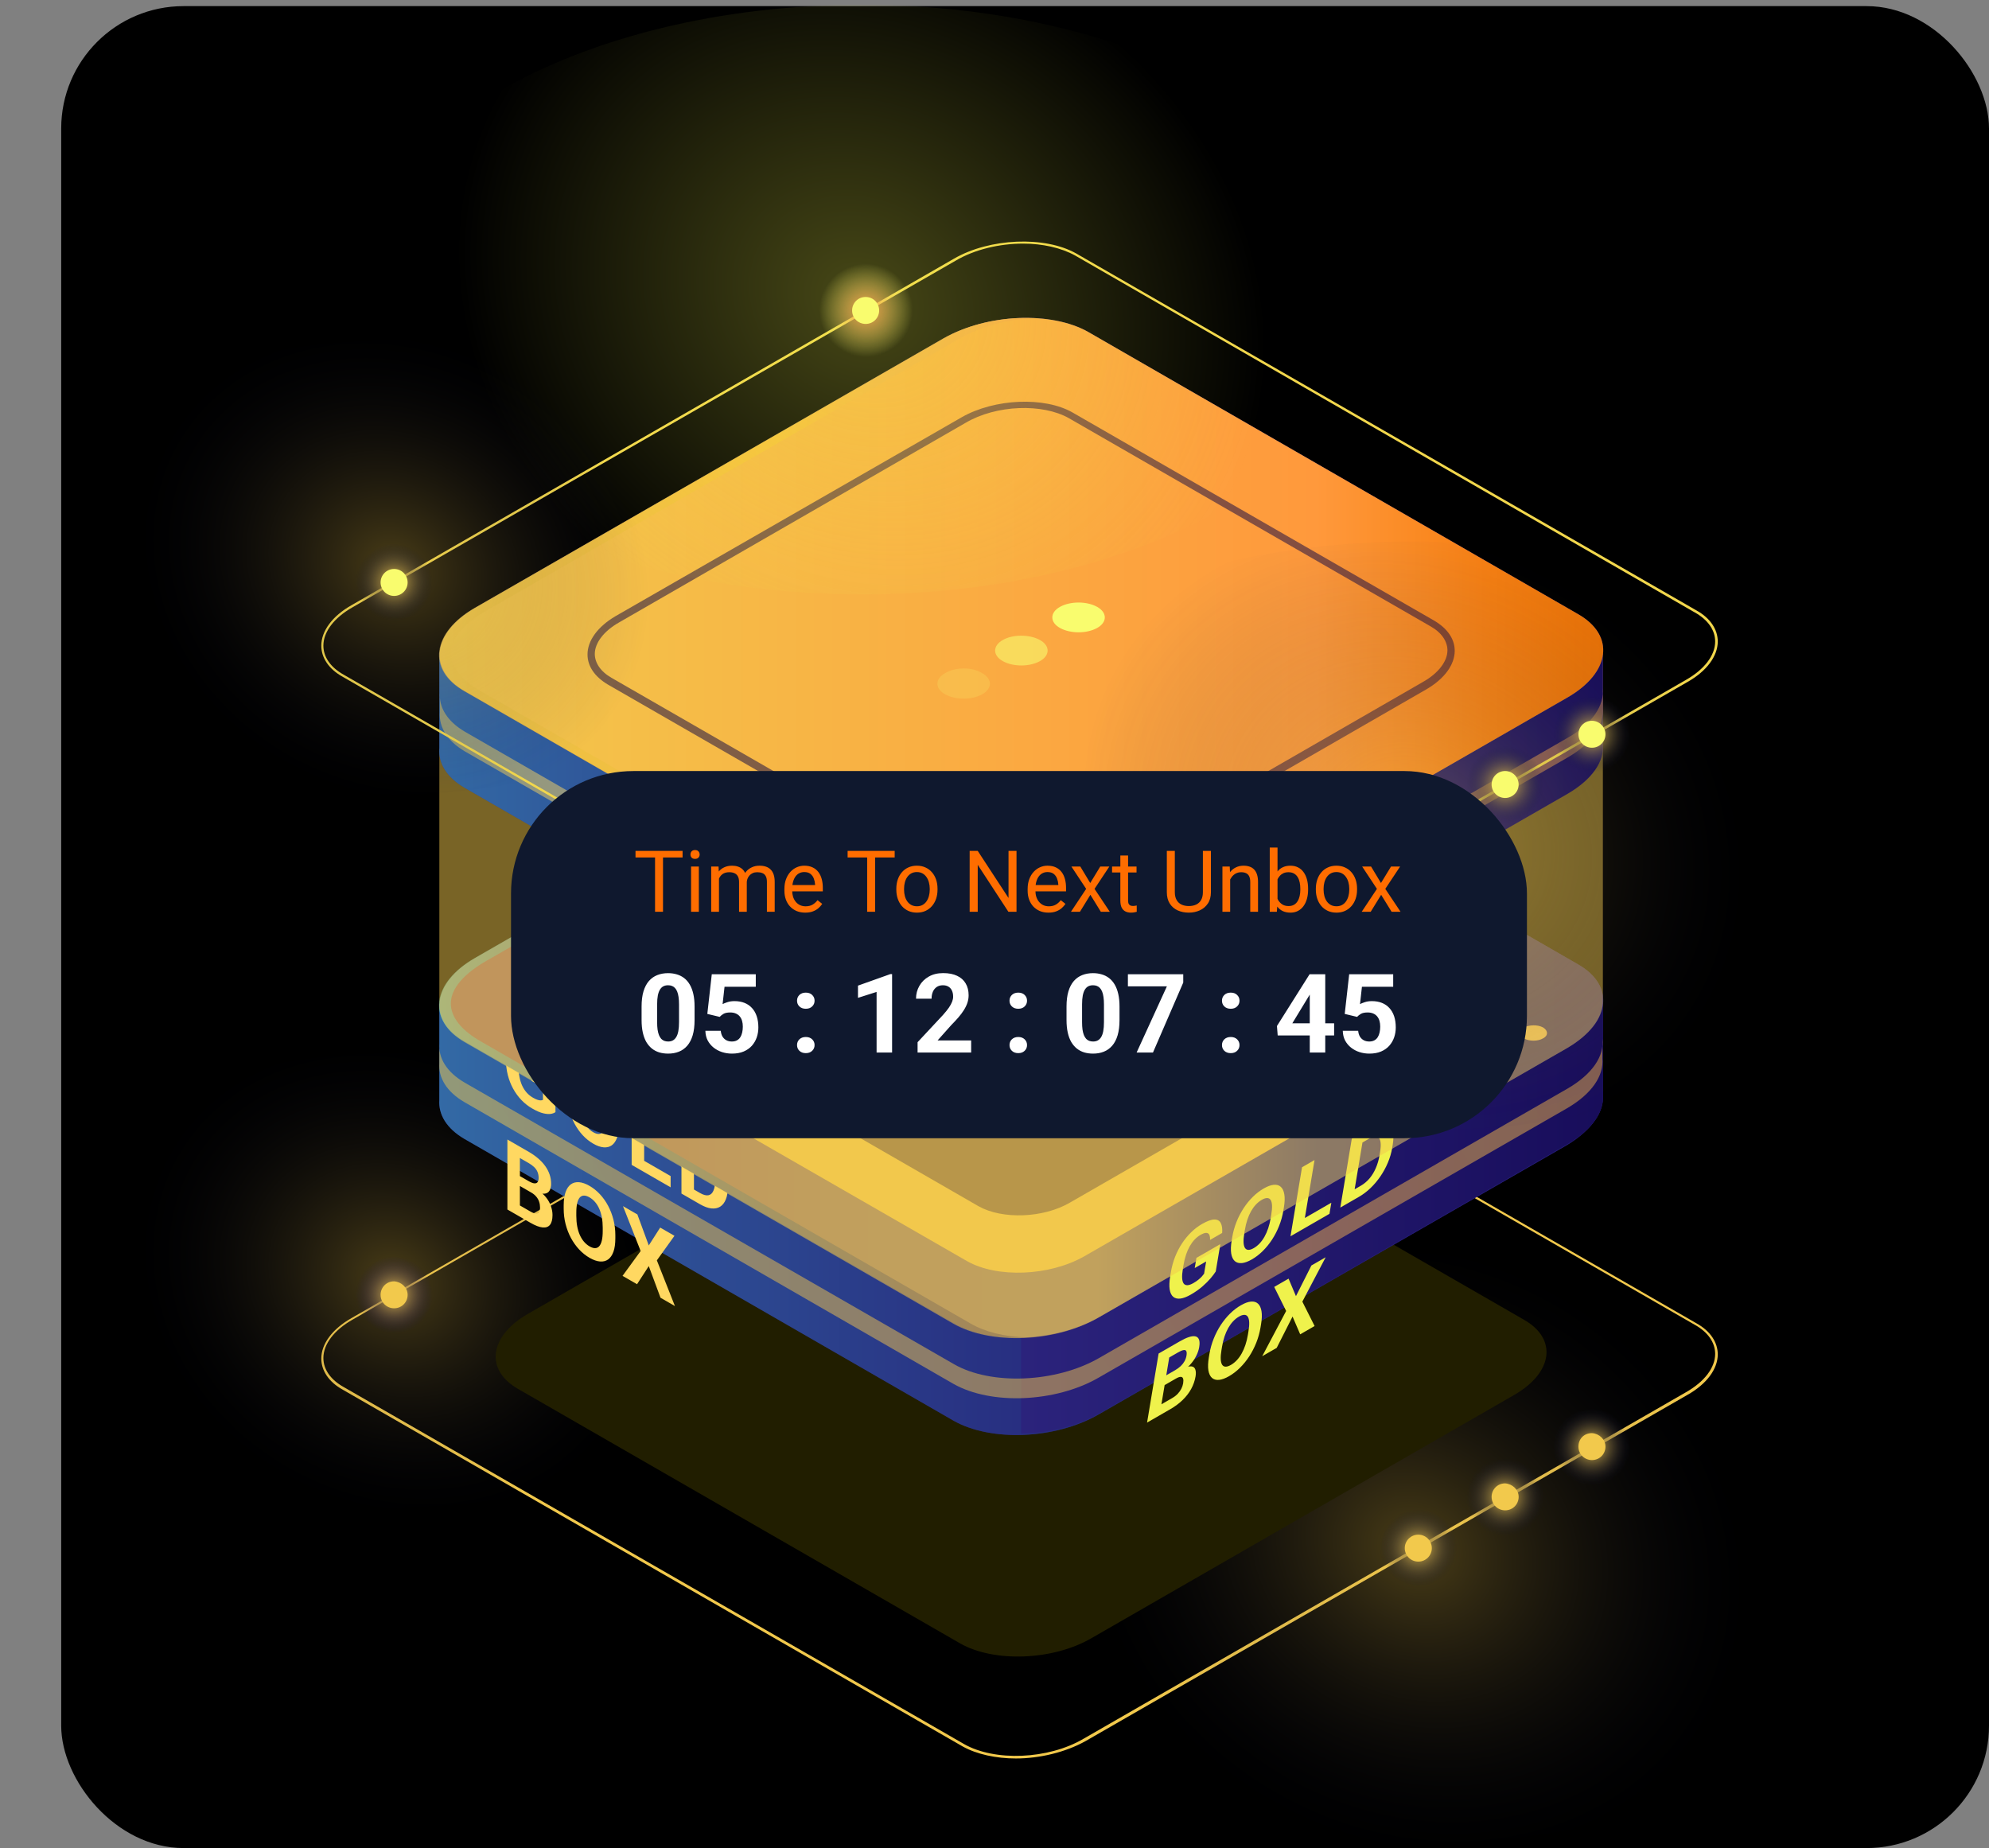 <svg width="325" height="302" viewBox="0 0 325 302" fill="none" xmlns="http://www.w3.org/2000/svg">
<rect x="0" y="0" width="325" height="302" fill="#808080" stroke="none"/>
<rect x="10" y="1" width="315" height="301" rx="20" fill="black"/>
<path d="M165.995 287.36C162.767 287.36 159.624 286.683 157.33 285.413L55.983 227.082C53.689 225.812 52.5 223.949 52.5 222.002C52.5 219.632 54.284 217.177 57.427 215.399L155.886 158.76C161.748 155.374 170.752 155.035 175.85 157.914L277.197 216.245C279.49 217.515 280.68 219.378 280.68 221.325C280.68 223.695 278.896 226.151 275.752 227.928L177.294 284.567C174.066 286.345 169.903 287.36 165.995 287.36ZM167.184 156.221C163.362 156.221 159.284 157.152 156.141 159.014L57.597 215.653C54.624 217.346 52.84 219.632 52.84 221.918C52.84 223.78 54.029 225.473 56.153 226.659L157.5 284.99C162.512 287.868 171.262 287.53 177.039 284.143L275.498 227.505C278.471 225.812 280.255 223.526 280.255 221.24C280.255 219.378 279.066 217.684 276.942 216.499L175.595 158.168C173.386 156.898 170.328 156.221 167.184 156.221Z" fill="#F2C94C"/>
<path opacity="0.3" d="M140.762 213.622C187.023 213.622 224.524 192.054 224.524 165.449C224.524 138.845 187.023 117.277 140.762 117.277C94.502 117.277 57 138.845 57 165.449C57 192.054 94.502 213.622 140.762 213.622Z" fill="url(#paint0_radial_2547_5147)"/>
<path opacity="0.3" d="M231.239 301.247C277.499 301.247 315.001 279.679 315.001 253.074C315.001 226.47 277.499 204.902 231.239 204.902C184.978 204.902 147.477 226.47 147.477 253.074C147.477 279.679 184.978 301.247 231.239 301.247Z" fill="url(#paint1_radial_2547_5147)"/>
<path opacity="0.3" d="M64.393 246.3C99.957 246.3 128.786 229.698 128.786 209.218C128.786 188.739 99.957 172.137 64.393 172.137C28.83 172.137 0 188.739 0 209.218C0 229.698 28.83 246.3 64.393 246.3Z" fill="url(#paint2_radial_2547_5147)"/>
<path d="M141.528 174.762C145.751 174.762 149.174 171.351 149.174 167.143C149.174 162.935 145.751 159.523 141.528 159.523C137.306 159.523 133.883 162.935 133.883 167.143C133.883 171.351 137.306 174.762 141.528 174.762Z" fill="url(#paint3_radial_2547_5147)"/>
<path d="M143.652 167.143C143.652 168.328 142.717 169.344 141.443 169.344C140.254 169.344 139.234 168.413 139.234 167.143C139.234 165.957 140.169 164.941 141.443 164.941C142.717 165.026 143.652 165.957 143.652 167.143Z" fill="#6EE8FC"/>
<path d="M64.396 219.21C68.618 219.21 72.041 215.798 72.041 211.59C72.041 207.382 68.618 203.971 64.396 203.971C60.173 203.971 56.75 207.382 56.75 211.59C56.75 215.798 60.173 219.21 64.396 219.21Z" fill="url(#paint4_radial_2547_5147)"/>
<path d="M66.605 211.59C66.605 212.775 65.671 213.791 64.396 213.791C63.207 213.791 62.188 212.86 62.188 211.59C62.188 210.405 63.122 209.389 64.396 209.389C65.586 209.473 66.605 210.405 66.605 211.59Z" fill="#F2C94C"/>
<path d="M231.747 260.608C235.97 260.608 239.393 257.197 239.393 252.989C239.393 248.781 235.97 245.369 231.747 245.369C227.525 245.369 224.102 248.781 224.102 252.989C224.102 257.197 227.525 260.608 231.747 260.608Z" fill="url(#paint5_radial_2547_5147)"/>
<path d="M231.748 255.189C232.968 255.189 233.957 254.204 233.957 252.988C233.957 251.773 232.968 250.787 231.748 250.787C230.528 250.787 229.539 251.773 229.539 252.988C229.539 254.204 230.528 255.189 231.748 255.189Z" fill="#F2C94C"/>
<path d="M245.935 252.227C250.157 252.227 253.58 248.816 253.58 244.608C253.58 240.4 250.157 236.988 245.935 236.988C241.712 236.988 238.289 240.4 238.289 244.608C238.289 248.816 241.712 252.227 245.935 252.227Z" fill="url(#paint6_radial_2547_5147)"/>
<path d="M248.144 244.607C248.144 245.793 247.21 246.809 245.935 246.809C244.746 246.809 243.727 245.877 243.727 244.607C243.727 243.422 244.661 242.406 245.935 242.406C247.125 242.491 248.144 243.422 248.144 244.607Z" fill="#F2C94C"/>
<path d="M260.122 244.014C264.345 244.014 267.768 240.603 267.768 236.395C267.768 232.187 264.345 228.775 260.122 228.775C255.9 228.775 252.477 232.187 252.477 236.395C252.477 240.603 255.9 244.014 260.122 244.014Z" fill="url(#paint7_radial_2547_5147)"/>
<path d="M262.332 236.395C262.332 237.58 261.397 238.596 260.123 238.596C258.933 238.596 257.914 237.664 257.914 236.395C257.914 235.125 258.849 234.193 260.123 234.193C261.312 234.278 262.332 235.209 262.332 236.395Z" fill="#F2C94C"/>
<path d="M156.906 268.566L84.697 226.997C79.176 223.865 79.94 218.362 86.227 214.722L155.377 174.931C161.748 171.291 171.263 170.867 176.785 174.084L248.994 215.653C254.515 218.785 253.751 224.288 247.464 227.929L178.314 267.719C172.027 271.36 162.428 271.698 156.906 268.566Z" fill="#211E00"/>
<path d="M261.909 178.824V163.923H223.426L177.892 137.763C171.775 134.292 161.241 134.715 154.191 138.779L110.356 164.008H71.788V179.755C71.618 182.126 72.977 184.411 75.865 186.105L155.805 232.16C161.921 235.631 172.455 235.208 179.506 231.144L256.047 187.121C260.21 184.581 262.164 181.618 261.909 178.824Z" fill="#312A91"/>
<path opacity="0.5" d="M261.909 178.824V163.923H223.426L177.892 137.763C171.775 134.292 161.241 134.715 154.191 138.779L110.356 164.008H71.788V179.755C71.618 182.126 72.977 184.411 75.865 186.105L155.805 232.16C161.921 235.631 172.455 235.208 179.506 231.144L256.047 187.121C260.21 184.581 262.164 181.618 261.909 178.824Z" fill="url(#paint8_linear_2547_5147)"/>
<g style="mix-blend-mode:overlay">
<path d="M90.762 177.2V181.732C90.608 181.858 90.37 181.954 90.047 182.019C89.725 182.08 89.31 182.053 88.802 181.938C88.294 181.823 87.679 181.558 86.957 181.142C86.318 180.773 85.735 180.317 85.209 179.772C84.682 179.223 84.228 178.603 83.847 177.912C83.471 177.223 83.18 176.48 82.976 175.681C82.772 174.878 82.67 174.036 82.67 173.156V172.441C82.67 171.561 82.767 170.835 82.963 170.261C83.162 169.69 83.446 169.275 83.813 169.015C84.181 168.756 84.619 168.65 85.127 168.696C85.635 168.743 86.2 168.946 86.821 169.304C87.683 169.801 88.391 170.371 88.945 171.015C89.498 171.653 89.92 172.342 90.211 173.08C90.506 173.816 90.687 174.569 90.755 175.342L88.775 174.2C88.725 173.784 88.629 173.391 88.489 173.022C88.348 172.653 88.146 172.312 87.883 171.998C87.624 171.686 87.289 171.411 86.876 171.173C86.536 170.977 86.232 170.883 85.964 170.891C85.701 170.897 85.478 171.002 85.297 171.206C85.115 171.41 84.977 171.713 84.882 172.114C84.787 172.514 84.739 173.016 84.739 173.618V174.349C84.739 174.946 84.789 175.503 84.889 176.022C84.988 176.535 85.136 177.005 85.331 177.431C85.531 177.855 85.776 178.23 86.066 178.554C86.356 178.879 86.694 179.152 87.08 179.374C87.402 179.56 87.67 179.683 87.883 179.743C88.101 179.806 88.276 179.83 88.407 179.817C88.543 179.801 88.648 179.772 88.72 179.731V177.704L86.856 176.629V174.948L90.762 177.2ZM101.145 183.177V183.719C101.145 184.588 101.043 185.31 100.839 185.883C100.635 186.457 100.347 186.88 99.975 187.152C99.603 187.42 99.158 187.533 98.641 187.491C98.128 187.452 97.559 187.252 96.932 186.891C96.311 186.533 95.741 186.077 95.224 185.522C94.712 184.97 94.267 184.344 93.89 183.645C93.514 182.941 93.221 182.183 93.012 181.372C92.808 180.563 92.706 179.724 92.706 178.854V178.312C92.706 177.438 92.808 176.716 93.012 176.148C93.216 175.575 93.505 175.151 93.877 174.879C94.253 174.609 94.698 174.493 95.211 174.532C95.728 174.574 96.297 174.774 96.919 175.132C97.545 175.493 98.114 175.949 98.627 176.502C99.144 177.056 99.589 177.684 99.961 178.386C100.338 179.09 100.628 179.846 100.832 180.655C101.041 181.462 101.145 182.302 101.145 183.177ZM99.083 182.53V181.972C99.083 181.365 99.035 180.803 98.94 180.288C98.845 179.772 98.704 179.303 98.518 178.882C98.332 178.46 98.105 178.094 97.838 177.783C97.57 177.466 97.264 177.208 96.919 177.009C96.574 176.811 96.268 176.715 96 176.723C95.737 176.729 95.512 176.835 95.326 177.042C95.145 177.252 95.006 177.559 94.911 177.965C94.816 178.371 94.768 178.878 94.768 179.485V180.043C94.768 180.645 94.816 181.207 94.911 181.728C95.006 182.244 95.147 182.715 95.333 183.142C95.519 183.563 95.746 183.932 96.014 184.249C96.281 184.565 96.588 184.823 96.932 185.022C97.277 185.221 97.584 185.316 97.851 185.308C98.119 185.3 98.344 185.191 98.525 184.981C98.706 184.767 98.845 184.456 98.94 184.05C99.035 183.639 99.083 183.132 99.083 182.53ZM109.582 192.187V194.026L104.593 191.15V189.312L109.582 192.187ZM105.254 180.093V191.531L103.212 190.354V178.916L105.254 180.093ZM114.391 196.798L112.234 195.554L112.248 193.724L114.391 194.96C114.927 195.268 115.378 195.39 115.746 195.324C116.113 195.253 116.39 195.001 116.576 194.569C116.767 194.14 116.862 193.543 116.862 192.778V192.22C116.862 191.634 116.807 191.086 116.698 190.579C116.594 190.073 116.438 189.609 116.229 189.185C116.02 188.761 115.764 188.385 115.46 188.058C115.156 187.726 114.806 187.446 114.412 187.218L112.193 185.939V184.093L114.412 185.372C115.074 185.754 115.68 186.234 116.229 186.812C116.782 187.388 117.261 188.033 117.665 188.748C118.069 189.462 118.379 190.217 118.597 191.013C118.82 191.806 118.931 192.612 118.931 193.428V193.97C118.931 194.782 118.82 195.459 118.597 196.001C118.379 196.546 118.069 196.943 117.665 197.192C117.266 197.438 116.787 197.532 116.229 197.472C115.675 197.409 115.063 197.185 114.391 196.798ZM113.391 184.784V196.221L111.349 195.044V183.607L113.391 184.784ZM86.787 194.867L84.242 193.4L84.228 191.774L86.365 193.006C86.742 193.223 87.051 193.346 87.291 193.374C87.531 193.398 87.711 193.336 87.829 193.189C87.951 193.04 88.012 192.808 88.012 192.494C88.012 192.138 87.953 191.816 87.835 191.528C87.722 191.242 87.543 190.979 87.298 190.739C87.057 190.501 86.747 190.272 86.365 190.052L84.95 189.236V198.827L82.908 197.651V186.213L86.365 188.206C86.942 188.538 87.457 188.898 87.91 189.285C88.369 189.675 88.757 190.09 89.074 190.529C89.392 190.969 89.634 191.434 89.802 191.923C89.97 192.407 90.054 192.917 90.054 193.451C90.054 193.922 89.961 194.303 89.775 194.594C89.594 194.887 89.305 195.046 88.911 195.07C88.521 195.096 88.01 194.941 87.379 194.603L86.787 194.867ZM86.699 199.836L83.684 198.098L84.48 196.719L86.699 197.997C87.057 198.204 87.35 198.307 87.577 198.307C87.804 198.302 87.972 198.215 88.081 198.048C88.189 197.88 88.244 197.647 88.244 197.348C88.244 197.013 88.194 196.694 88.094 196.39C87.999 196.089 87.845 195.812 87.631 195.558C87.418 195.299 87.137 195.068 86.787 194.867L84.821 193.733L84.834 192.123L87.284 193.535L87.754 194.442C88.357 194.78 88.843 195.182 89.21 195.651C89.582 196.117 89.852 196.6 90.02 197.1C90.192 197.602 90.279 198.084 90.279 198.545C90.279 199.278 90.14 199.816 89.864 200.159C89.587 200.497 89.181 200.638 88.645 200.58C88.115 200.526 87.466 200.278 86.699 199.836ZM100.546 201.832V202.374C100.546 203.243 100.444 203.964 100.24 204.538C100.036 205.111 99.748 205.535 99.376 205.807C99.004 206.074 98.559 206.187 98.042 206.146C97.529 206.107 96.96 205.907 96.334 205.546C95.712 205.188 95.142 204.731 94.625 204.177C94.113 203.624 93.668 202.999 93.291 202.3C92.915 201.596 92.622 200.838 92.413 200.027C92.209 199.218 92.107 198.379 92.107 197.509V196.967C92.107 196.093 92.209 195.371 92.413 194.803C92.618 194.229 92.906 193.806 93.278 193.534C93.654 193.264 94.099 193.148 94.612 193.187C95.129 193.229 95.698 193.429 96.32 193.787C96.946 194.148 97.516 194.604 98.028 195.156C98.545 195.711 98.99 196.339 99.362 197.041C99.739 197.745 100.029 198.501 100.233 199.31C100.442 200.117 100.546 200.957 100.546 201.832ZM98.484 201.185V200.627C98.484 200.02 98.436 199.458 98.341 198.942C98.246 198.427 98.105 197.958 97.919 197.537C97.733 197.115 97.506 196.749 97.239 196.437C96.971 196.121 96.665 195.863 96.32 195.664C95.975 195.465 95.669 195.37 95.401 195.378C95.138 195.384 94.913 195.49 94.727 195.697C94.546 195.906 94.407 196.214 94.312 196.62C94.217 197.026 94.169 197.533 94.169 198.14V198.698C94.169 199.3 94.217 199.862 94.312 200.383C94.407 200.898 94.548 201.37 94.734 201.796C94.92 202.218 95.147 202.587 95.415 202.903C95.683 203.22 95.989 203.478 96.334 203.677C96.678 203.875 96.985 203.971 97.252 203.963C97.52 203.955 97.745 203.846 97.926 203.636C98.108 203.421 98.246 203.111 98.341 202.705C98.436 202.294 98.484 201.787 98.484 201.185ZM104.144 198.454L106.009 203.519L107.874 200.604L110.208 201.949L107.329 205.961L110.283 213.43L107.928 212.072L106.009 206.897L104.09 209.86L101.721 208.495L104.682 204.435L101.796 197.1L104.144 198.454Z" fill="#FFD861"/>
</g>
<path d="M177.895 137.68C175.007 135.986 171.014 135.224 166.852 135.309V234.278C171.269 234.193 175.941 233.092 179.594 230.976L256.136 186.952C260.213 184.582 262.167 181.619 261.912 178.825V163.924H223.429L177.895 137.68Z" fill="url(#paint9_linear_2547_5147)"/>
<path d="M155.891 216.245L75.952 170.189C69.835 166.718 70.6 160.622 77.651 156.559L154.192 112.535C161.243 108.471 171.862 108.048 177.894 111.519L257.833 157.575C263.949 161.046 263.185 167.141 256.134 171.205L179.593 215.229C172.542 219.293 161.923 219.716 155.891 216.245Z" fill="#312A91"/>
<path opacity="0.5" d="M155.891 216.245L75.952 170.189C69.835 166.718 70.6 160.622 77.651 156.559L154.192 112.535C161.243 108.471 171.862 108.048 177.894 111.519L257.833 157.575C263.949 161.046 263.185 167.141 256.134 171.205L179.593 215.229C172.542 219.293 161.923 219.716 155.891 216.245Z" fill="url(#paint10_linear_2547_5147)"/>
<path d="M158.012 206.085L93.534 169.003C88.607 166.209 89.287 161.299 94.893 157.997L156.568 122.524C162.26 119.307 170.755 118.884 175.682 121.762L240.16 158.844C245.088 161.638 244.408 166.548 238.801 169.85L177.126 205.323C171.435 208.54 162.939 208.878 158.012 206.085Z" fill="#F2C94C"/>
<path d="M94.977 162.823L156.652 127.35C162.344 124.133 170.839 123.71 175.766 126.588L240.244 163.67C241.434 164.347 242.283 165.193 242.878 166.125C244.322 163.5 243.473 160.791 240.244 158.929L175.766 121.847C170.839 119.053 162.344 119.392 156.652 122.609L94.977 158.082C90.73 160.537 89.286 163.924 90.985 166.633C91.664 165.278 93.024 163.924 94.977 162.823Z" fill="#FFD760"/>
<path opacity="0.5" d="M158.524 216.244L78.584 170.189C72.468 166.718 71.024 161.553 80.283 156.558L156.825 112.535C160.308 110.588 164.555 109.402 168.803 109.233C163.791 108.979 158.354 110.164 154.106 112.535L77.565 156.558C70.514 160.622 69.749 166.718 75.866 170.189L155.805 216.244C158.863 218.022 163.196 218.784 167.528 218.53C164.215 218.446 160.987 217.684 158.524 216.244Z" fill="url(#paint11_linear_2547_5147)"/>
<path opacity="0.5" d="M256.132 177.893L179.591 221.917C172.54 225.981 161.921 226.404 155.89 222.933L75.865 176.877C72.977 175.184 71.618 172.898 71.788 170.528V173.745C71.618 176.115 72.977 178.401 75.865 180.094L155.805 226.15C161.921 229.621 172.455 229.198 179.506 225.134L256.047 181.11C260.125 178.74 262.079 175.777 261.824 172.983V169.766C262.164 172.559 260.21 175.523 256.132 177.893Z" fill="url(#paint12_linear_2547_5147)"/>
<path d="M242.288 173.491C243.138 173.999 243.138 174.846 242.288 175.269C241.439 175.777 239.994 175.777 239.145 175.269C238.295 174.761 238.295 173.915 239.145 173.491C239.994 173.068 241.354 173.068 242.288 173.491Z" fill="#FCCC6B"/>
<path d="M247.218 170.697C248.067 171.205 248.067 172.052 247.218 172.475C246.368 172.899 244.924 172.983 244.075 172.475C243.225 171.967 243.225 171.121 244.075 170.697C244.924 170.189 246.283 170.189 247.218 170.697Z" fill="#FCCC6B"/>
<path d="M252.14 167.903C252.989 168.411 252.989 169.257 252.14 169.681C251.29 170.189 249.846 170.189 248.997 169.681C248.147 169.173 248.147 168.326 248.997 167.903C249.846 167.479 251.205 167.395 252.14 167.903Z" fill="#FCCC6B"/>
<g style="mix-blend-mode:overlay">
<path d="M199.4 203.307L198.653 207.778C198.464 208.078 198.187 208.446 197.824 208.879C197.461 209.308 197.011 209.756 196.473 210.225C195.936 210.693 195.306 211.135 194.585 211.551C193.945 211.92 193.382 212.137 192.895 212.203C192.41 212.264 192.015 212.171 191.712 211.926C191.413 211.678 191.217 211.277 191.125 210.724C191.034 210.165 191.061 209.451 191.206 208.583L191.324 207.878C191.469 207.011 191.696 206.182 192.004 205.393C192.316 204.601 192.695 203.867 193.14 203.19C193.586 202.514 194.083 201.908 194.631 201.372C195.18 200.836 195.765 200.389 196.387 200.031C197.249 199.534 197.93 199.286 198.43 199.287C198.931 199.283 199.279 199.479 199.476 199.875C199.677 200.263 199.752 200.799 199.699 201.483L197.719 202.624C197.733 202.271 197.693 201.992 197.6 201.789C197.507 201.586 197.342 201.481 197.105 201.472C196.874 201.461 196.551 201.575 196.138 201.813C195.798 202.009 195.481 202.264 195.186 202.578C194.897 202.885 194.636 203.243 194.404 203.652C194.172 204.062 193.97 204.519 193.8 205.023C193.63 205.527 193.495 206.076 193.395 206.67L193.275 207.391C193.177 207.98 193.139 208.473 193.163 208.87C193.188 209.262 193.272 209.556 193.415 209.754C193.564 209.943 193.771 210.032 194.035 210.02C194.3 210.007 194.625 209.89 195.01 209.668C195.333 209.482 195.605 209.297 195.829 209.112C196.057 208.924 196.244 208.749 196.391 208.585C196.542 208.413 196.661 208.266 196.748 208.141L197.082 206.142L195.217 207.217L195.494 205.559L199.4 203.307ZM209.785 197.314L209.696 197.849C209.552 198.707 209.322 199.535 209.004 200.334C208.685 201.134 208.3 201.881 207.848 202.576C207.397 203.266 206.891 203.886 206.332 204.437C205.777 204.986 205.186 205.441 204.56 205.802C203.938 206.16 203.39 206.362 202.915 206.407C202.445 206.449 202.061 206.341 201.764 206.083C201.467 205.82 201.272 205.407 201.177 204.846C201.087 204.282 201.113 203.571 201.257 202.713L201.346 202.179C201.49 201.316 201.721 200.488 202.038 199.693C202.356 198.894 202.741 198.147 203.193 197.452C203.65 196.754 204.156 196.131 204.711 195.583C205.271 195.032 205.861 194.577 206.483 194.219C207.109 193.858 207.657 193.656 208.128 193.614C208.603 193.569 208.986 193.679 209.278 193.945C209.574 194.208 209.767 194.622 209.858 195.186C209.953 195.742 209.929 196.452 209.785 197.314ZM207.633 199.038L207.725 198.488C207.825 197.888 207.866 197.389 207.847 196.989C207.827 196.59 207.75 196.289 207.616 196.086C207.482 195.883 207.294 195.782 207.052 195.781C206.811 195.775 206.518 195.872 206.173 196.07C205.829 196.269 205.509 196.526 205.215 196.84C204.926 197.147 204.662 197.509 204.424 197.926C204.191 198.34 203.989 198.802 203.818 199.312C203.646 199.821 203.511 200.375 203.411 200.975L203.319 201.525C203.219 202.119 203.179 202.618 203.197 203.023C203.217 203.423 203.293 203.726 203.427 203.934C203.561 204.137 203.748 204.241 203.989 204.247C204.23 204.253 204.523 204.156 204.868 203.958C205.213 203.759 205.532 203.502 205.827 203.188C206.121 202.873 206.385 202.509 206.618 202.094C206.853 201.675 207.055 201.21 207.226 200.701C207.399 200.186 207.534 199.632 207.633 199.038ZM217.538 196.542L217.235 198.355L212.247 201.231L212.55 199.418L217.538 196.542ZM214.792 189.569L212.907 200.85L210.865 202.027L212.75 190.746L214.792 189.569ZM222.045 195.583L219.887 196.827L220.204 195.006L222.348 193.77C222.883 193.462 223.357 193.064 223.771 192.579C224.185 192.088 224.529 191.523 224.804 190.884C225.083 190.242 225.286 189.544 225.412 188.79L225.504 188.24C225.601 187.661 225.631 187.184 225.596 186.808C225.565 186.429 225.47 186.15 225.311 185.97C225.153 185.791 224.934 185.714 224.655 185.74C224.377 185.76 224.04 185.884 223.646 186.111L221.427 187.39L221.731 185.569L223.95 184.29C224.612 183.909 225.196 183.689 225.702 183.63C226.213 183.565 226.631 183.653 226.956 183.895C227.28 184.138 227.496 184.527 227.603 185.062C227.716 185.59 227.705 186.257 227.57 187.063L227.481 187.597C227.347 188.398 227.114 189.193 226.781 189.982C226.453 190.769 226.047 191.516 225.564 192.224C225.086 192.924 224.547 193.564 223.946 194.144C223.35 194.717 222.716 195.196 222.045 195.583ZM222.929 184.879L221.044 196.16L219.003 197.337L220.887 186.056L222.929 184.879ZM192.137 225.284L189.592 226.751L189.845 225.162L191.982 223.931C192.358 223.714 192.676 223.482 192.934 223.235C193.194 222.982 193.4 222.716 193.554 222.437C193.712 222.149 193.818 221.85 193.869 221.54C193.928 221.189 193.916 220.939 193.835 220.79C193.758 220.638 193.605 220.584 193.376 220.627C193.152 220.668 192.849 220.798 192.468 221.018L191.053 221.833L189.472 231.294L187.43 232.471L189.315 221.19L192.772 219.197C193.349 218.865 193.853 218.63 194.286 218.492C194.724 218.352 195.08 218.317 195.356 218.387C195.631 218.457 195.82 218.637 195.923 218.928C196.027 219.213 196.035 219.62 195.947 220.147C195.87 220.611 195.705 221.094 195.453 221.593C195.206 222.091 194.865 222.577 194.428 223.052C193.997 223.525 193.464 223.956 192.829 224.346L192.137 225.284ZM191.221 230.285L188.206 232.023L189.305 229.751L191.524 228.472C191.883 228.266 192.186 228.033 192.434 227.773C192.684 227.508 192.882 227.23 193.029 226.94C193.175 226.65 193.274 226.358 193.323 226.063C193.378 225.733 193.376 225.475 193.317 225.29C193.262 225.102 193.139 225.005 192.947 224.999C192.756 224.987 192.486 225.082 192.137 225.284L190.17 226.417L190.45 224.813L192.9 223.401L193.265 223.758C193.87 223.4 194.335 223.241 194.661 223.283C194.991 223.316 195.207 223.483 195.309 223.784C195.415 224.083 195.43 224.459 195.354 224.914C195.233 225.637 194.993 226.326 194.633 226.982C194.274 227.632 193.807 228.235 193.23 228.792C192.657 229.346 191.988 229.844 191.221 230.285ZM206.055 216.4L205.966 216.935C205.822 217.792 205.592 218.62 205.274 219.42C204.955 220.219 204.57 220.967 204.118 221.661C203.667 222.351 203.161 222.971 202.602 223.523C202.047 224.071 201.456 224.526 200.83 224.887C200.208 225.245 199.66 225.447 199.185 225.492C198.715 225.534 198.331 225.427 198.034 225.168C197.737 224.905 197.542 224.493 197.447 223.931C197.357 223.367 197.383 222.656 197.527 221.799L197.616 221.264C197.76 220.402 197.991 219.573 198.308 218.779C198.626 217.979 199.011 217.232 199.463 216.537C199.92 215.84 200.426 215.217 200.981 214.668C201.541 214.117 202.131 213.662 202.753 213.304C203.379 212.943 203.927 212.741 204.398 212.699C204.873 212.654 205.256 212.764 205.548 213.03C205.844 213.294 206.037 213.707 206.128 214.271C206.223 214.828 206.199 215.537 206.055 216.4ZM203.903 218.123L203.995 217.573C204.095 216.974 204.136 216.474 204.117 216.075C204.097 215.675 204.02 215.374 203.886 215.171C203.752 214.969 203.564 214.867 203.322 214.866C203.081 214.861 202.788 214.957 202.443 215.156C202.099 215.354 201.779 215.611 201.485 215.926C201.196 216.232 200.932 216.594 200.694 217.011C200.461 217.426 200.259 217.888 200.088 218.397C199.916 218.907 199.781 219.461 199.681 220.06L199.589 220.61C199.489 221.204 199.449 221.704 199.468 222.108C199.487 222.508 199.563 222.812 199.697 223.02C199.831 223.222 200.018 223.327 200.259 223.332C200.5 223.338 200.793 223.242 201.138 223.043C201.483 222.844 201.802 222.588 202.097 222.273C202.391 221.959 202.655 221.594 202.888 221.18C203.123 220.76 203.325 220.296 203.496 219.786C203.669 219.271 203.804 218.717 203.903 218.123ZM210.551 208.949L211.758 211.81L214.281 206.799L216.615 205.454L212.802 212.707L214.805 216.692L212.45 218.049L211.202 215.142L208.612 220.261L206.244 221.626L210.154 214.233L208.203 210.302L210.551 208.949Z" fill="#EFF24C"/>
</g>
<path opacity="0.5" d="M159.884 197.111L109.338 167.987C105.515 165.786 105.94 161.892 110.443 159.352L158.865 131.499C163.282 128.959 169.994 128.705 173.816 130.906L224.363 160.029C228.185 162.23 227.761 166.125 223.258 168.665L174.836 196.518C170.503 199.058 163.792 199.312 159.884 197.111Z" fill="#0B0244"/>
<path opacity="0.5" d="M261.909 163.924C261.909 163.67 261.909 163.332 261.909 163.078V121.509L195.647 121.763L177.892 111.519C171.775 108.048 161.241 108.471 154.191 112.535L137.625 122.102L71.788 122.356V163.924C71.618 166.295 72.977 168.581 75.865 170.274L155.805 216.329C161.921 219.801 172.455 219.377 179.506 215.313L256.047 171.29C259.785 169.089 261.739 166.464 261.909 163.924Z" fill="#F2C94C"/>
<path d="M261.909 121.509V106.609H223.426L177.892 80.449C171.775 76.978 161.241 77.401 154.191 81.465L110.356 106.609H71.788V122.356C71.618 124.726 72.977 127.012 75.865 128.706L155.805 174.761C161.921 178.232 172.455 177.809 179.506 173.745L256.047 129.721C260.21 127.351 262.164 124.303 261.909 121.509Z" fill="#312A91"/>
<path opacity="0.5" d="M261.909 121.509V106.609H223.426L177.892 80.449C171.775 76.978 161.241 77.401 154.191 81.465L110.356 106.609H71.788V122.356C71.618 124.726 72.977 127.012 75.865 128.706L155.805 174.761C161.921 178.232 172.455 177.809 179.506 173.745L256.047 129.721C260.21 127.351 262.164 124.303 261.909 121.509Z" fill="url(#paint13_linear_2547_5147)"/>
<path d="M177.895 80.449C175.007 78.756 171.014 77.994 166.852 78.079V177.047C171.269 176.963 175.941 175.862 179.594 173.745L256.136 129.722C260.213 127.351 262.167 124.388 261.912 121.594V106.609H223.429L177.895 80.449Z" fill="url(#paint14_linear_2547_5147)"/>
<path d="M155.891 159.014L75.952 112.959C69.835 109.488 70.6 103.392 77.651 99.328L154.192 55.305C161.243 51.241 171.862 50.818 177.894 54.289L257.833 100.344C263.949 103.815 263.185 109.911 256.134 113.975L179.593 157.998C172.542 162.062 161.923 162.485 155.891 159.014Z" fill="#312A91"/>
<path d="M155.891 159.014L75.952 112.959C69.835 109.488 70.6 103.392 77.651 99.328L154.192 55.305C161.243 51.241 171.862 50.818 177.894 54.289L257.833 100.344C263.949 103.815 263.185 109.911 256.134 113.975L179.593 157.998C172.542 162.062 161.923 162.485 155.891 159.014Z" fill="url(#paint15_linear_2547_5147)"/>
<path opacity="0.5" d="M158.524 159.014L78.584 112.958C72.468 109.487 71.024 104.323 80.283 99.328L156.825 55.304C160.308 53.357 164.555 52.172 168.803 52.002C163.791 51.749 158.354 52.934 154.106 55.304L77.565 99.328C70.514 103.392 69.749 109.487 75.866 112.958L155.805 159.014C158.863 160.792 163.196 161.554 167.528 161.3C164.215 161.131 160.987 160.369 158.524 159.014Z" fill="url(#paint16_linear_2547_5147)"/>
<path opacity="0.5" d="M256.133 120.579L179.592 164.602C172.541 168.666 161.922 169.089 155.891 165.618L75.951 119.563C73.063 117.869 71.704 115.584 71.874 113.213V116.43C71.704 118.801 73.063 121.087 75.951 122.78L155.891 168.835C162.007 172.306 172.541 171.883 179.592 167.819L256.133 123.796C260.211 121.425 262.165 118.462 261.91 115.668V112.451C262.165 115.245 260.211 118.293 256.133 120.579Z" fill="url(#paint17_linear_2547_5147)"/>
<path opacity="0.2" d="M160.478 109.996C162.177 110.928 162.177 112.536 160.478 113.467C158.779 114.399 156.145 114.399 154.446 113.467C152.747 112.536 152.747 110.928 154.446 109.996C156.145 108.98 158.864 108.98 160.478 109.996Z" fill="#F9FC6E"/>
<path opacity="0.6" d="M169.907 104.577C171.606 105.509 171.606 107.117 169.907 108.048C168.208 108.98 165.575 108.98 163.876 108.048C162.177 107.117 162.177 105.509 163.876 104.577C165.49 103.646 168.208 103.646 169.907 104.577Z" fill="#F9FC6E"/>
<path d="M179.251 99.159C180.95 100.091 180.95 101.699 179.251 102.63C177.552 103.562 174.919 103.562 173.22 102.63C171.521 101.699 171.521 100.091 173.22 99.159C174.919 98.228 177.552 98.228 179.251 99.159Z" fill="#F9FC6E"/>
<path opacity="0.5" d="M166.34 147.669C163.367 147.669 160.563 147.077 158.439 145.891L99.313 111.858C97.189 110.588 96 108.895 96 106.947C96 104.661 97.699 102.376 100.587 100.682L157.165 68.173C162.517 65.125 170.672 64.786 175.26 67.411L234.386 101.444C236.51 102.714 237.699 104.407 237.699 106.355C237.699 108.641 236 110.926 233.112 112.62L176.534 145.214C173.646 146.823 169.908 147.669 166.34 147.669ZM159.034 144.791C163.367 147.246 170.927 146.992 175.939 144.029L232.517 111.434C235.066 109.995 236.51 108.048 236.51 106.27C236.51 104.831 235.575 103.392 233.791 102.376L174.665 68.342C170.333 65.887 162.772 66.141 157.76 69.104L101.182 101.698C98.633 103.138 97.189 105.085 97.189 106.863C97.189 108.302 98.124 109.741 99.908 110.757L159.034 144.791Z" fill="#0B0244"/>
<path d="M165.995 170.866C162.767 170.866 159.624 170.189 157.33 168.919L55.983 110.588C53.689 109.318 52.5 107.455 52.5 105.508C52.5 103.138 54.284 100.682 57.427 98.904L155.886 42.266C161.748 38.88 170.752 38.541 175.85 41.42L277.197 99.751C279.49 101.021 280.68 102.884 280.68 104.831C280.68 107.201 278.896 109.656 275.752 111.434L177.294 168.073C174.066 169.935 169.903 170.866 165.995 170.866ZM167.184 39.811C163.362 39.811 159.284 40.742 156.141 42.605L57.597 99.243C54.624 100.936 52.84 103.222 52.84 105.508C52.84 107.371 54.029 109.064 56.153 110.249L157.5 168.58C162.512 171.459 171.262 171.12 177.039 167.734L275.498 111.096C278.471 109.402 280.255 107.117 280.255 104.831C280.255 102.968 279.066 101.275 276.942 100.09L175.68 41.758C173.386 40.488 170.328 39.811 167.184 39.811Z" fill="#F2D74C"/>
<path opacity="0.3" d="M140.762 97.127C187.023 97.127 224.524 75.56 224.524 48.955C224.524 22.351 187.023 0.783 140.762 0.783C94.502 0.783 57 22.351 57 48.955C57 75.56 94.502 97.127 140.762 97.127Z" fill="url(#paint18_radial_2547_5147)"/>
<path opacity="0.3" d="M231.239 184.836C277.499 184.836 315.001 163.269 315.001 136.664C315.001 110.06 277.499 88.492 231.239 88.492C184.978 88.492 147.477 110.06 147.477 136.664C147.477 163.269 184.978 184.836 231.239 184.836Z" fill="url(#paint19_radial_2547_5147)"/>
<path opacity="0.3" d="M64.393 129.808C99.957 129.808 128.786 113.206 128.786 92.726C128.786 72.246 99.957 55.645 64.393 55.645C28.83 55.645 0 72.246 0 92.726C0 113.206 28.83 129.808 64.393 129.808Z" fill="url(#paint20_radial_2547_5147)"/>
<path d="M141.528 58.352C145.751 58.352 149.174 54.941 149.174 50.733C149.174 46.525 145.751 43.113 141.528 43.113C137.306 43.113 133.883 46.525 133.883 50.733C133.883 54.941 137.306 58.352 141.528 58.352Z" fill="url(#paint21_radial_2547_5147)"/>
<path d="M143.652 50.732C143.652 51.918 142.717 52.934 141.443 52.934C140.254 52.934 139.234 52.002 139.234 50.732C139.234 49.547 140.169 48.531 141.443 48.531C142.717 48.531 143.652 49.547 143.652 50.732Z" fill="#F9FC6E"/>
<path d="M64.396 102.8C68.618 102.8 72.041 99.388 72.041 95.18C72.041 90.972 68.618 87.561 64.396 87.561C60.173 87.561 56.75 90.972 56.75 95.18C56.75 99.388 60.173 102.8 64.396 102.8Z" fill="url(#paint22_radial_2547_5147)"/>
<path d="M64.396 97.381C65.616 97.381 66.605 96.395 66.605 95.18C66.605 93.964 65.616 92.978 64.396 92.978C63.176 92.978 62.188 93.964 62.188 95.18C62.188 96.395 63.176 97.381 64.396 97.381Z" fill="#F9FC6E"/>
<path d="M231.747 144.114C235.97 144.114 239.393 140.703 239.393 136.494C239.393 132.286 235.97 128.875 231.747 128.875C227.525 128.875 224.102 132.286 224.102 136.494C224.102 140.703 227.525 144.114 231.747 144.114Z" fill="url(#paint23_radial_2547_5147)"/>
<path d="M233.957 136.494C233.957 137.679 233.022 138.695 231.748 138.695C230.558 138.695 229.539 137.764 229.539 136.494C229.539 135.309 230.474 134.293 231.748 134.293C232.937 134.293 233.957 135.309 233.957 136.494Z" fill="#F9FC6E"/>
<path d="M245.935 135.817C250.157 135.817 253.58 132.406 253.58 128.198C253.58 123.989 250.157 120.578 245.935 120.578C241.712 120.578 238.289 123.989 238.289 128.198C238.289 132.406 241.712 135.817 245.935 135.817Z" fill="url(#paint24_radial_2547_5147)"/>
<path d="M245.935 130.398C247.155 130.398 248.144 129.413 248.144 128.197C248.144 126.982 247.155 125.996 245.935 125.996C244.715 125.996 243.727 126.982 243.727 128.197C243.727 129.413 244.715 130.398 245.935 130.398Z" fill="#F9FC6E"/>
<path d="M260.122 127.606C264.345 127.606 267.768 124.195 267.768 119.987C267.768 115.779 264.345 112.367 260.122 112.367C255.9 112.367 252.477 115.779 252.477 119.987C252.477 124.195 255.9 127.606 260.122 127.606Z" fill="url(#paint25_radial_2547_5147)"/>
<path d="M262.332 119.986C262.332 121.172 261.397 122.188 260.123 122.188C258.933 122.188 257.914 121.256 257.914 119.986C257.914 118.801 258.849 117.785 260.123 117.785C261.312 117.785 262.332 118.801 262.332 119.986Z" fill="#F9FC6E"/>
<rect x="83.5" y="126" width="166" height="60" rx="20" fill="#0F182E"/>
<path d="M108.333 139.047V149H107.034V139.047H108.333ZM111.532 139.047V140.127H103.842V139.047H111.532ZM114.191 141.604V149H112.92V141.604H114.191ZM112.824 139.642C112.824 139.437 112.886 139.263 113.009 139.122C113.136 138.981 113.323 138.91 113.569 138.91C113.811 138.91 113.995 138.981 114.123 139.122C114.255 139.263 114.321 139.437 114.321 139.642C114.321 139.838 114.255 140.006 114.123 140.147C113.995 140.284 113.811 140.353 113.569 140.353C113.323 140.353 113.136 140.284 113.009 140.147C112.886 140.006 112.824 139.838 112.824 139.642ZM117.479 143.073V149H116.208V141.604H117.411L117.479 143.073ZM117.22 145.021L116.632 145.001C116.636 144.495 116.702 144.028 116.83 143.6C116.958 143.167 117.147 142.791 117.397 142.472C117.648 142.153 117.96 141.907 118.334 141.733C118.708 141.556 119.141 141.467 119.633 141.467C119.979 141.467 120.298 141.517 120.59 141.617C120.882 141.713 121.134 141.866 121.349 142.075C121.563 142.285 121.729 142.554 121.848 142.882C121.966 143.21 122.025 143.606 122.025 144.071V149H120.761V144.133C120.761 143.745 120.695 143.436 120.562 143.203C120.435 142.971 120.253 142.802 120.016 142.697C119.779 142.588 119.501 142.533 119.182 142.533C118.808 142.533 118.496 142.599 118.245 142.731C117.994 142.864 117.794 143.046 117.644 143.278C117.493 143.511 117.384 143.777 117.315 144.078C117.252 144.374 117.22 144.689 117.22 145.021ZM122.012 144.324L121.164 144.584C121.169 144.178 121.235 143.789 121.362 143.415C121.494 143.041 121.684 142.709 121.93 142.417C122.18 142.125 122.488 141.895 122.853 141.727C123.217 141.553 123.634 141.467 124.104 141.467C124.5 141.467 124.851 141.519 125.156 141.624C125.466 141.729 125.726 141.891 125.936 142.109C126.15 142.324 126.312 142.599 126.421 142.937C126.53 143.274 126.585 143.675 126.585 144.14V149H125.313V144.126C125.313 143.711 125.247 143.39 125.115 143.162C124.988 142.93 124.805 142.768 124.568 142.677C124.336 142.581 124.058 142.533 123.734 142.533C123.456 142.533 123.21 142.581 122.996 142.677C122.782 142.772 122.602 142.905 122.456 143.073C122.31 143.237 122.199 143.426 122.121 143.641C122.048 143.855 122.012 144.083 122.012 144.324ZM131.568 149.137C131.053 149.137 130.586 149.05 130.167 148.877C129.752 148.699 129.395 148.451 129.094 148.132C128.798 147.813 128.57 147.435 128.41 146.997C128.251 146.56 128.171 146.081 128.171 145.562V145.274C128.171 144.673 128.26 144.137 128.438 143.668C128.615 143.194 128.857 142.793 129.162 142.465C129.467 142.137 129.814 141.888 130.201 141.72C130.589 141.551 130.99 141.467 131.404 141.467C131.933 141.467 132.389 141.558 132.771 141.74C133.159 141.923 133.476 142.178 133.722 142.506C133.968 142.829 134.15 143.212 134.269 143.654C134.387 144.092 134.446 144.57 134.446 145.09V145.657H128.923V144.625H133.182V144.529C133.163 144.201 133.095 143.882 132.977 143.572C132.863 143.262 132.68 143.007 132.43 142.807C132.179 142.606 131.837 142.506 131.404 142.506C131.117 142.506 130.853 142.567 130.611 142.69C130.37 142.809 130.162 142.987 129.989 143.224C129.816 143.461 129.682 143.75 129.586 144.092C129.49 144.434 129.442 144.828 129.442 145.274V145.562C129.442 145.912 129.49 146.243 129.586 146.553C129.686 146.858 129.83 147.127 130.017 147.359C130.208 147.592 130.438 147.774 130.707 147.906C130.98 148.038 131.29 148.104 131.637 148.104C132.083 148.104 132.462 148.013 132.771 147.831C133.081 147.649 133.353 147.405 133.585 147.1L134.351 147.708C134.191 147.95 133.988 148.18 133.742 148.398C133.496 148.617 133.193 148.795 132.833 148.932C132.478 149.068 132.056 149.137 131.568 149.137ZM142.991 139.047V149H141.692V139.047H142.991ZM146.19 139.047V140.127H138.5V139.047H146.19ZM146.457 145.384V145.227C146.457 144.693 146.535 144.199 146.689 143.743C146.844 143.283 147.068 142.884 147.359 142.547C147.651 142.205 148.004 141.941 148.419 141.754C148.834 141.562 149.299 141.467 149.813 141.467C150.333 141.467 150.8 141.562 151.215 141.754C151.634 141.941 151.99 142.205 152.281 142.547C152.577 142.884 152.803 143.283 152.958 143.743C153.113 144.199 153.19 144.693 153.19 145.227V145.384C153.19 145.917 153.113 146.411 152.958 146.867C152.803 147.323 152.577 147.722 152.281 148.063C151.99 148.401 151.636 148.665 151.222 148.856C150.812 149.043 150.347 149.137 149.827 149.137C149.308 149.137 148.84 149.043 148.426 148.856C148.011 148.665 147.656 148.401 147.359 148.063C147.068 147.722 146.844 147.323 146.689 146.867C146.535 146.411 146.457 145.917 146.457 145.384ZM147.722 145.227V145.384C147.722 145.753 147.765 146.102 147.852 146.43C147.938 146.753 148.068 147.04 148.241 147.291C148.419 147.542 148.64 147.74 148.904 147.886C149.169 148.027 149.476 148.098 149.827 148.098C150.174 148.098 150.477 148.027 150.736 147.886C151.001 147.74 151.219 147.542 151.393 147.291C151.566 147.04 151.696 146.753 151.782 146.43C151.873 146.102 151.919 145.753 151.919 145.384V145.227C151.919 144.862 151.873 144.518 151.782 144.194C151.696 143.866 151.563 143.577 151.386 143.326C151.213 143.071 150.994 142.87 150.729 142.725C150.47 142.579 150.164 142.506 149.813 142.506C149.467 142.506 149.162 142.579 148.897 142.725C148.638 142.87 148.419 143.071 148.241 143.326C148.068 143.577 147.938 143.866 147.852 144.194C147.765 144.518 147.722 144.862 147.722 145.227ZM166.097 139.047V149H164.771L159.76 141.323V149H158.44V139.047H159.76L164.791 146.744V139.047H166.097ZM171.312 149.137C170.798 149.137 170.33 149.05 169.911 148.877C169.496 148.699 169.139 148.451 168.838 148.132C168.542 147.813 168.314 147.435 168.154 146.997C167.995 146.56 167.915 146.081 167.915 145.562V145.274C167.915 144.673 168.004 144.137 168.182 143.668C168.359 143.194 168.601 142.793 168.906 142.465C169.212 142.137 169.558 141.888 169.945 141.72C170.333 141.551 170.734 141.467 171.148 141.467C171.677 141.467 172.133 141.558 172.516 141.74C172.903 141.923 173.22 142.178 173.466 142.506C173.712 142.829 173.894 143.212 174.013 143.654C174.131 144.092 174.19 144.57 174.19 145.09V145.657H168.667V144.625H172.926V144.529C172.908 144.201 172.839 143.882 172.721 143.572C172.607 143.262 172.424 143.007 172.174 142.807C171.923 142.606 171.581 142.506 171.148 142.506C170.861 142.506 170.597 142.567 170.355 142.69C170.114 142.809 169.907 142.987 169.733 143.224C169.56 143.461 169.426 143.75 169.33 144.092C169.234 144.434 169.187 144.828 169.187 145.274V145.562C169.187 145.912 169.234 146.243 169.33 146.553C169.43 146.858 169.574 147.127 169.761 147.359C169.952 147.592 170.182 147.774 170.451 147.906C170.725 148.038 171.035 148.104 171.381 148.104C171.827 148.104 172.206 148.013 172.516 147.831C172.826 147.649 173.097 147.405 173.329 147.1L174.095 147.708C173.935 147.95 173.732 148.18 173.486 148.398C173.24 148.617 172.937 148.795 172.577 148.932C172.222 149.068 171.8 149.137 171.312 149.137ZM176.521 141.604L178.142 144.297L179.782 141.604H181.266L178.846 145.254L181.341 149H179.878L178.169 146.225L176.46 149H174.99L177.479 145.254L175.065 141.604H176.521ZM185.709 141.604V142.574H181.71V141.604H185.709ZM183.063 139.806H184.328V147.168C184.328 147.419 184.367 147.608 184.444 147.735C184.522 147.863 184.622 147.947 184.745 147.988C184.868 148.029 185 148.05 185.142 148.05C185.246 148.05 185.356 148.041 185.47 148.022C185.588 148 185.677 147.981 185.736 147.968L185.743 149C185.643 149.032 185.511 149.062 185.347 149.089C185.187 149.121 184.993 149.137 184.766 149.137C184.456 149.137 184.171 149.075 183.911 148.952C183.651 148.829 183.444 148.624 183.289 148.337C183.139 148.045 183.063 147.653 183.063 147.161V139.806ZM196.551 139.047H197.863V145.78C197.863 146.528 197.697 147.15 197.364 147.646C197.032 148.143 196.59 148.517 196.038 148.768C195.491 149.014 194.896 149.137 194.254 149.137C193.579 149.137 192.969 149.014 192.422 148.768C191.88 148.517 191.449 148.143 191.13 147.646C190.815 147.15 190.658 146.528 190.658 145.78V139.047H191.964V145.78C191.964 146.3 192.06 146.728 192.251 147.065C192.442 147.403 192.709 147.653 193.051 147.817C193.397 147.981 193.798 148.063 194.254 148.063C194.714 148.063 195.115 147.981 195.457 147.817C195.803 147.653 196.072 147.403 196.264 147.065C196.455 146.728 196.551 146.3 196.551 145.78V139.047ZM201.008 143.183V149H199.743V141.604H200.939L201.008 143.183ZM200.707 145.021L200.181 145.001C200.185 144.495 200.26 144.028 200.406 143.6C200.552 143.167 200.757 142.791 201.021 142.472C201.286 142.153 201.6 141.907 201.965 141.733C202.334 141.556 202.742 141.467 203.188 141.467C203.553 141.467 203.881 141.517 204.173 141.617C204.465 141.713 204.713 141.868 204.918 142.082C205.128 142.296 205.287 142.574 205.396 142.916C205.506 143.253 205.561 143.666 205.561 144.153V149H204.289V144.14C204.289 143.752 204.232 143.442 204.118 143.21C204.004 142.973 203.838 142.802 203.619 142.697C203.4 142.588 203.132 142.533 202.812 142.533C202.498 142.533 202.211 142.599 201.951 142.731C201.696 142.864 201.475 143.046 201.288 143.278C201.106 143.511 200.962 143.777 200.857 144.078C200.757 144.374 200.707 144.689 200.707 145.021ZM207.475 138.5H208.746V147.564L208.637 149H207.475V138.5ZM213.743 145.24V145.384C213.743 145.922 213.679 146.421 213.552 146.881C213.424 147.337 213.237 147.733 212.991 148.07C212.745 148.408 212.444 148.67 212.089 148.856C211.733 149.043 211.326 149.137 210.865 149.137C210.396 149.137 209.983 149.057 209.628 148.897C209.277 148.733 208.981 148.499 208.739 148.193C208.498 147.888 208.304 147.519 208.158 147.086C208.017 146.653 207.919 146.165 207.864 145.623V144.994C207.919 144.447 208.017 143.957 208.158 143.524C208.304 143.091 208.498 142.722 208.739 142.417C208.981 142.107 209.277 141.872 209.628 141.713C209.979 141.549 210.387 141.467 210.852 141.467C211.316 141.467 211.729 141.558 212.089 141.74C212.449 141.918 212.75 142.173 212.991 142.506C213.237 142.839 213.424 143.237 213.552 143.702C213.679 144.162 213.743 144.675 213.743 145.24ZM212.472 145.384V145.24C212.472 144.871 212.438 144.525 212.369 144.201C212.301 143.873 212.191 143.586 212.041 143.34C211.891 143.089 211.692 142.893 211.446 142.752C211.2 142.606 210.897 142.533 210.537 142.533C210.218 142.533 209.94 142.588 209.703 142.697C209.471 142.807 209.272 142.955 209.108 143.142C208.944 143.324 208.81 143.534 208.705 143.771C208.605 144.003 208.53 144.244 208.479 144.495V146.143C208.552 146.462 208.671 146.769 208.835 147.065C209.004 147.357 209.227 147.596 209.505 147.783C209.787 147.97 210.136 148.063 210.551 148.063C210.893 148.063 211.184 147.995 211.426 147.858C211.672 147.717 211.87 147.523 212.021 147.277C212.175 147.031 212.289 146.746 212.362 146.423C212.435 146.099 212.472 145.753 212.472 145.384ZM215.008 145.384V145.227C215.008 144.693 215.085 144.199 215.24 143.743C215.395 143.283 215.618 142.884 215.91 142.547C216.202 142.205 216.555 141.941 216.97 141.754C217.384 141.562 217.849 141.467 218.364 141.467C218.884 141.467 219.351 141.562 219.766 141.754C220.185 141.941 220.54 142.205 220.832 142.547C221.128 142.884 221.354 143.283 221.509 143.743C221.664 144.199 221.741 144.693 221.741 145.227V145.384C221.741 145.917 221.664 146.411 221.509 146.867C221.354 147.323 221.128 147.722 220.832 148.063C220.54 148.401 220.187 148.665 219.772 148.856C219.362 149.043 218.897 149.137 218.378 149.137C217.858 149.137 217.391 149.043 216.977 148.856C216.562 148.665 216.206 148.401 215.91 148.063C215.618 147.722 215.395 147.323 215.24 146.867C215.085 146.411 215.008 145.917 215.008 145.384ZM216.272 145.227V145.384C216.272 145.753 216.316 146.102 216.402 146.43C216.489 146.753 216.619 147.04 216.792 147.291C216.97 147.542 217.191 147.74 217.455 147.886C217.719 148.027 218.027 148.098 218.378 148.098C218.724 148.098 219.027 148.027 219.287 147.886C219.551 147.74 219.77 147.542 219.943 147.291C220.117 147.04 220.246 146.753 220.333 146.43C220.424 146.102 220.47 145.753 220.47 145.384V145.227C220.47 144.862 220.424 144.518 220.333 144.194C220.246 143.866 220.114 143.577 219.937 143.326C219.763 143.071 219.545 142.87 219.28 142.725C219.021 142.579 218.715 142.506 218.364 142.506C218.018 142.506 217.713 142.579 217.448 142.725C217.188 142.87 216.97 143.071 216.792 143.326C216.619 143.577 216.489 143.866 216.402 144.194C216.316 144.518 216.272 144.862 216.272 145.227ZM224.031 141.604L225.651 144.297L227.292 141.604H228.775L226.355 145.254L228.851 149H227.388L225.679 146.225L223.97 149H222.5L224.988 145.254L222.575 141.604H224.031Z" fill="#FF6D00"/>
<path d="M113.492 164.477V166.691C113.492 167.652 113.39 168.481 113.185 169.179C112.979 169.87 112.684 170.438 112.297 170.884C111.916 171.323 111.462 171.648 110.935 171.859C110.407 172.07 109.821 172.176 109.177 172.176C108.661 172.176 108.181 172.111 107.735 171.982C107.29 171.848 106.889 171.64 106.531 171.358C106.18 171.077 105.875 170.723 105.617 170.295C105.365 169.861 105.172 169.346 105.037 168.748C104.902 168.15 104.835 167.465 104.835 166.691V164.477C104.835 163.516 104.938 162.692 105.143 162.007C105.354 161.315 105.649 160.75 106.03 160.311C106.417 159.871 106.874 159.549 107.401 159.344C107.929 159.133 108.515 159.027 109.159 159.027C109.675 159.027 110.152 159.095 110.592 159.229C111.037 159.358 111.438 159.561 111.796 159.836C112.153 160.111 112.458 160.466 112.71 160.899C112.962 161.327 113.155 161.84 113.29 162.438C113.425 163.029 113.492 163.709 113.492 164.477ZM110.952 167.025V164.134C110.952 163.671 110.926 163.267 110.873 162.921C110.826 162.575 110.753 162.282 110.653 162.042C110.554 161.796 110.431 161.597 110.284 161.444C110.138 161.292 109.971 161.181 109.783 161.11C109.596 161.04 109.388 161.005 109.159 161.005C108.872 161.005 108.617 161.061 108.395 161.172C108.178 161.283 107.993 161.462 107.841 161.708C107.688 161.948 107.571 162.271 107.489 162.675C107.413 163.073 107.375 163.56 107.375 164.134V167.025C107.375 167.488 107.398 167.896 107.445 168.247C107.498 168.599 107.574 168.9 107.674 169.152C107.779 169.398 107.902 169.601 108.043 169.759C108.189 169.911 108.356 170.022 108.544 170.093C108.737 170.163 108.948 170.198 109.177 170.198C109.458 170.198 109.707 170.143 109.924 170.031C110.146 169.914 110.334 169.732 110.486 169.486C110.645 169.234 110.762 168.906 110.838 168.502C110.914 168.098 110.952 167.605 110.952 167.025ZM117.597 166.173L115.575 165.689L116.305 159.203H123.494V161.251H118.388L118.071 164.09C118.241 163.99 118.499 163.885 118.845 163.773C119.19 163.656 119.577 163.598 120.005 163.598C120.626 163.598 121.177 163.694 121.657 163.888C122.138 164.081 122.545 164.362 122.879 164.731C123.219 165.101 123.477 165.552 123.652 166.085C123.828 166.618 123.916 167.222 123.916 167.896C123.916 168.464 123.828 169.006 123.652 169.521C123.477 170.031 123.21 170.488 122.853 170.893C122.495 171.291 122.047 171.604 121.508 171.833C120.969 172.062 120.33 172.176 119.592 172.176C119.041 172.176 118.508 172.094 117.992 171.93C117.482 171.766 117.022 171.522 116.612 171.2C116.208 170.878 115.883 170.488 115.637 170.031C115.396 169.568 115.271 169.041 115.259 168.449H117.772C117.808 168.812 117.901 169.126 118.054 169.39C118.212 169.647 118.42 169.847 118.678 169.987C118.936 170.128 119.237 170.198 119.583 170.198C119.905 170.198 120.181 170.137 120.409 170.014C120.638 169.891 120.822 169.721 120.963 169.504C121.104 169.281 121.206 169.023 121.271 168.73C121.341 168.432 121.376 168.109 121.376 167.764C121.376 167.418 121.335 167.104 121.253 166.823C121.171 166.542 121.045 166.299 120.875 166.094C120.705 165.889 120.488 165.73 120.225 165.619C119.967 165.508 119.665 165.452 119.319 165.452C118.851 165.452 118.487 165.525 118.229 165.672C117.978 165.818 117.767 165.985 117.597 166.173ZM130.235 170.778C130.235 170.403 130.364 170.09 130.622 169.838C130.886 169.586 131.234 169.46 131.668 169.46C132.102 169.46 132.447 169.586 132.705 169.838C132.969 170.09 133.101 170.403 133.101 170.778C133.101 171.153 132.969 171.467 132.705 171.719C132.447 171.971 132.102 172.097 131.668 172.097C131.234 172.097 130.886 171.971 130.622 171.719C130.364 171.467 130.235 171.153 130.235 170.778ZM130.235 163.527C130.235 163.152 130.364 162.839 130.622 162.587C130.886 162.335 131.234 162.209 131.668 162.209C132.102 162.209 132.447 162.335 132.705 162.587C132.969 162.839 133.101 163.152 133.101 163.527C133.101 163.902 132.969 164.216 132.705 164.468C132.447 164.72 132.102 164.846 131.668 164.846C131.234 164.846 130.886 164.72 130.622 164.468C130.364 164.216 130.235 163.902 130.235 163.527ZM145.766 159.177V172H143.234V162.095L140.193 163.062V161.066L145.493 159.177H145.766ZM158.686 170.022V172H149.932V170.312L154.071 165.874C154.487 165.411 154.815 165.004 155.056 164.652C155.296 164.295 155.469 163.976 155.574 163.694C155.686 163.407 155.741 163.135 155.741 162.877C155.741 162.49 155.677 162.159 155.548 161.884C155.419 161.603 155.229 161.386 154.977 161.233C154.73 161.081 154.426 161.005 154.062 161.005C153.676 161.005 153.342 161.099 153.061 161.286C152.785 161.474 152.574 161.734 152.428 162.068C152.287 162.402 152.217 162.78 152.217 163.202H149.677C149.677 162.44 149.858 161.743 150.222 161.11C150.585 160.472 151.098 159.965 151.76 159.59C152.422 159.209 153.207 159.019 154.115 159.019C155.012 159.019 155.768 159.165 156.383 159.458C157.004 159.745 157.473 160.161 157.789 160.706C158.111 161.245 158.272 161.89 158.272 162.64C158.272 163.062 158.205 163.475 158.07 163.879C157.936 164.277 157.742 164.676 157.49 165.074C157.244 165.467 156.945 165.865 156.594 166.27C156.242 166.674 155.853 167.093 155.425 167.526L153.201 170.022H158.686ZM164.952 170.778C164.952 170.403 165.081 170.09 165.339 169.838C165.603 169.586 165.951 169.46 166.385 169.46C166.818 169.46 167.164 169.586 167.422 169.838C167.686 170.09 167.817 170.403 167.817 170.778C167.817 171.153 167.686 171.467 167.422 171.719C167.164 171.971 166.818 172.097 166.385 172.097C165.951 172.097 165.603 171.971 165.339 171.719C165.081 171.467 164.952 171.153 164.952 170.778ZM164.952 163.527C164.952 163.152 165.081 162.839 165.339 162.587C165.603 162.335 165.951 162.209 166.385 162.209C166.818 162.209 167.164 162.335 167.422 162.587C167.686 162.839 167.817 163.152 167.817 163.527C167.817 163.902 167.686 164.216 167.422 164.468C167.164 164.72 166.818 164.846 166.385 164.846C165.951 164.846 165.603 164.72 165.339 164.468C165.081 164.216 164.952 163.902 164.952 163.527ZM182.926 164.477V166.691C182.926 167.652 182.823 168.481 182.618 169.179C182.413 169.87 182.117 170.438 181.73 170.884C181.35 171.323 180.896 171.648 180.368 171.859C179.841 172.07 179.255 172.176 178.61 172.176C178.095 172.176 177.614 172.111 177.169 171.982C176.724 171.848 176.322 171.64 175.965 171.358C175.613 171.077 175.309 170.723 175.051 170.295C174.799 169.861 174.605 169.346 174.471 168.748C174.336 168.15 174.269 167.465 174.269 166.691V164.477C174.269 163.516 174.371 162.692 174.576 162.007C174.787 161.315 175.083 160.75 175.464 160.311C175.851 159.871 176.308 159.549 176.835 159.344C177.362 159.133 177.948 159.027 178.593 159.027C179.108 159.027 179.586 159.095 180.025 159.229C180.471 159.358 180.872 159.561 181.229 159.836C181.587 160.111 181.892 160.466 182.144 160.899C182.396 161.327 182.589 161.84 182.724 162.438C182.858 163.029 182.926 163.709 182.926 164.477ZM180.386 167.025V164.134C180.386 163.671 180.359 163.267 180.307 162.921C180.26 162.575 180.187 162.282 180.087 162.042C179.987 161.796 179.864 161.597 179.718 161.444C179.571 161.292 179.404 161.181 179.217 161.11C179.029 161.04 178.821 161.005 178.593 161.005C178.306 161.005 178.051 161.061 177.828 161.172C177.611 161.283 177.427 161.462 177.274 161.708C177.122 161.948 177.005 162.271 176.923 162.675C176.847 163.073 176.809 163.56 176.809 164.134V167.025C176.809 167.488 176.832 167.896 176.879 168.247C176.932 168.599 177.008 168.9 177.107 169.152C177.213 169.398 177.336 169.601 177.477 169.759C177.623 169.911 177.79 170.022 177.978 170.093C178.171 170.163 178.382 170.198 178.61 170.198C178.892 170.198 179.141 170.143 179.357 170.031C179.58 169.914 179.768 169.732 179.92 169.486C180.078 169.234 180.195 168.906 180.271 168.502C180.348 168.098 180.386 167.605 180.386 167.025ZM193.341 159.203V160.565L188.393 172H185.721L190.669 161.181H184.297V159.203H193.341ZM199.669 170.778C199.669 170.403 199.798 170.09 200.056 169.838C200.319 169.586 200.668 169.46 201.102 169.46C201.535 169.46 201.881 169.586 202.139 169.838C202.402 170.09 202.534 170.403 202.534 170.778C202.534 171.153 202.402 171.467 202.139 171.719C201.881 171.971 201.535 172.097 201.102 172.097C200.668 172.097 200.319 171.971 200.056 171.719C199.798 171.467 199.669 171.153 199.669 170.778ZM199.669 163.527C199.669 163.152 199.798 162.839 200.056 162.587C200.319 162.335 200.668 162.209 201.102 162.209C201.535 162.209 201.881 162.335 202.139 162.587C202.402 162.839 202.534 163.152 202.534 163.527C202.534 163.902 202.402 164.216 202.139 164.468C201.881 164.72 201.535 164.846 201.102 164.846C200.668 164.846 200.319 164.72 200.056 164.468C199.798 164.216 199.669 163.902 199.669 163.527ZM217.994 167.219V169.205H208.774L208.651 167.667L213.986 159.203H215.999L213.819 162.851L211.165 167.219H217.994ZM216.544 159.203V172H214.013V159.203H216.544ZM221.747 166.173L219.726 165.689L220.455 159.203H227.645V161.251H222.538L222.222 164.09C222.392 163.99 222.649 163.885 222.995 163.773C223.341 163.656 223.728 163.598 224.155 163.598C224.776 163.598 225.327 163.694 225.808 163.888C226.288 164.081 226.695 164.362 227.029 164.731C227.369 165.101 227.627 165.552 227.803 166.085C227.979 166.618 228.066 167.222 228.066 167.896C228.066 168.464 227.979 169.006 227.803 169.521C227.627 170.031 227.36 170.488 227.003 170.893C226.646 171.291 226.197 171.604 225.658 171.833C225.119 172.062 224.48 172.176 223.742 172.176C223.191 172.176 222.658 172.094 222.143 171.93C221.633 171.766 221.173 171.522 220.763 171.2C220.358 170.878 220.033 170.488 219.787 170.031C219.547 169.568 219.421 169.041 219.409 168.449H221.923C221.958 168.812 222.052 169.126 222.204 169.39C222.362 169.647 222.57 169.847 222.828 169.987C223.086 170.128 223.388 170.198 223.733 170.198C224.056 170.198 224.331 170.137 224.56 170.014C224.788 169.891 224.973 169.721 225.113 169.504C225.254 169.281 225.356 169.023 225.421 168.73C225.491 168.432 225.526 168.109 225.526 167.764C225.526 167.418 225.485 167.104 225.403 166.823C225.321 166.542 225.195 166.299 225.025 166.094C224.855 165.889 224.639 165.73 224.375 165.619C224.117 165.508 223.815 165.452 223.47 165.452C223.001 165.452 222.638 165.525 222.38 165.672C222.128 165.818 221.917 165.985 221.747 166.173Z" fill="white"/>
<defs>
<radialGradient id="paint0_radial_2547_5147" cx="0" cy="0" r="1" gradientUnits="userSpaceOnUse" gradientTransform="translate(140.759 165.427) rotate(29.916) scale(68.334 59.078)">
<stop offset="0.014" stop-color="#F2C94C"/>
<stop offset="0.823" stop-color="#0F133B" stop-opacity="0"/>
</radialGradient>
<radialGradient id="paint1_radial_2547_5147" cx="0" cy="0" r="1" gradientUnits="userSpaceOnUse" gradientTransform="translate(231.237 253.103) rotate(29.916) scale(68.334 59.078)">
<stop offset="0.014" stop-color="#F2C94C"/>
<stop offset="0.823" stop-color="#0F133B" stop-opacity="0"/>
</radialGradient>
<radialGradient id="paint2_radial_2547_5147" cx="0" cy="0" r="1" gradientUnits="userSpaceOnUse" gradientTransform="translate(64.404 209.203) rotate(29.916) scale(52.54 45.424)">
<stop offset="0.014" stop-color="#F2C94C"/>
<stop offset="0.823" stop-color="#0F133B" stop-opacity="0"/>
</radialGradient>
<radialGradient id="paint3_radial_2547_5147" cx="0" cy="0" r="1" gradientUnits="userSpaceOnUse" gradientTransform="translate(141.504 167.159) scale(7.647 7.621)">
<stop offset="0.023" stop-color="#F2C94C"/>
<stop offset="0.823" stop-color="#180D5B" stop-opacity="0"/>
</radialGradient>
<radialGradient id="paint4_radial_2547_5147" cx="0" cy="0" r="1" gradientUnits="userSpaceOnUse" gradientTransform="translate(64.406 211.61) scale(7.647 7.621)">
<stop offset="0.023" stop-color="#F2C94C"/>
<stop offset="0.823" stop-color="#180D5B" stop-opacity="0"/>
</radialGradient>
<radialGradient id="paint5_radial_2547_5147" cx="0" cy="0" r="1" gradientUnits="userSpaceOnUse" gradientTransform="translate(231.758 252.952) scale(7.647 7.621)">
<stop offset="0.014" stop-color="#F2C94C"/>
<stop offset="0.823" stop-color="#0F133B" stop-opacity="0"/>
</radialGradient>
<radialGradient id="paint6_radial_2547_5147" cx="0" cy="0" r="1" gradientUnits="userSpaceOnUse" gradientTransform="translate(245.934 244.627) scale(7.647 7.621)">
<stop offset="0.014" stop-color="#F2C94C"/>
<stop offset="0.823" stop-color="#0F133B" stop-opacity="0"/>
</radialGradient>
<radialGradient id="paint7_radial_2547_5147" cx="0" cy="0" r="1" gradientUnits="userSpaceOnUse" gradientTransform="translate(260.109 236.428) scale(7.647 7.621)">
<stop offset="0.014" stop-color="#F2C94C"/>
<stop offset="0.823" stop-color="#0F133B" stop-opacity="0"/>
</radialGradient>
<linearGradient id="paint8_linear_2547_5147" x1="29.759" y1="184.848" x2="219.906" y2="184.848" gradientUnits="userSpaceOnUse">
<stop stop-color="#42E8E0"/>
<stop offset="0.344" stop-color="#2F87A5"/>
<stop offset="0.564" stop-color="#255385"/>
<stop offset="0.753" stop-color="#1E2D6E"/>
<stop offset="0.905" stop-color="#1A1660"/>
<stop offset="1" stop-color="#180D5B"/>
</linearGradient>
<linearGradient id="paint9_linear_2547_5147" x1="166.867" y1="184.844" x2="261.94" y2="184.844" gradientUnits="userSpaceOnUse">
<stop stop-color="#2B237C"/>
<stop offset="1" stop-color="#180D5B"/>
</linearGradient>
<linearGradient id="paint10_linear_2547_5147" x1="71.791" y1="163.915" x2="261.952" y2="163.915" gradientUnits="userSpaceOnUse">
<stop stop-color="#F2994A"/>
<stop offset="0.102" stop-color="#F2994A"/>
<stop offset="0.344" stop-color="#F2C44C"/>
<stop offset="0.564" stop-color="#F2CD4C"/>
<stop offset="0.753" stop-color="#1E2D6E"/>
<stop offset="0.905" stop-color="#1A1660"/>
<stop offset="1" stop-color="#180D5B"/>
</linearGradient>
<linearGradient id="paint11_linear_2547_5147" x1="71.79" y1="163.917" x2="168.844" y2="163.917" gradientUnits="userSpaceOnUse">
<stop stop-color="#42E8E0"/>
<stop offset="0.102" stop-color="#3CCACE"/>
<stop offset="0.344" stop-color="#2F87A5"/>
<stop offset="0.564" stop-color="#255385"/>
<stop offset="0.753" stop-color="#1E2D6E"/>
<stop offset="0.905" stop-color="#1A1660"/>
<stop offset="1" stop-color="#180D5B"/>
</linearGradient>
<linearGradient id="paint12_linear_2547_5147" x1="97.653" y1="219.058" x2="256.491" y2="114.882" gradientUnits="userSpaceOnUse">
<stop stop-color="#F2C94C"/>
<stop offset="0.102" stop-color="#F2C44C"/>
<stop offset="0.344" stop-color="#F2C44C"/>
<stop offset="0.564" stop-color="#F2B04C"/>
<stop offset="0.753" stop-color="#F2B94A"/>
<stop offset="0.905" stop-color="#F2AF4A"/>
<stop offset="1" stop-color="#F2994A"/>
</linearGradient>
<linearGradient id="paint13_linear_2547_5147" x1="29.759" y1="127.57" x2="219.906" y2="127.57" gradientUnits="userSpaceOnUse">
<stop stop-color="#42E8E0"/>
<stop offset="0.102" stop-color="#3CCACE"/>
<stop offset="0.344" stop-color="#2F87A5"/>
<stop offset="0.564" stop-color="#255385"/>
<stop offset="0.753" stop-color="#1E2D6E"/>
<stop offset="0.905" stop-color="#F2994A"/>
<stop offset="1" stop-color="#F2994A"/>
</linearGradient>
<linearGradient id="paint14_linear_2547_5147" x1="166.867" y1="127.566" x2="261.94" y2="127.566" gradientUnits="userSpaceOnUse">
<stop stop-color="#2B237C"/>
<stop offset="1" stop-color="#180D5B"/>
</linearGradient>
<linearGradient id="paint15_linear_2547_5147" x1="71.791" y1="106.636" x2="261.952" y2="106.636" gradientUnits="userSpaceOnUse">
<stop stop-color="#F2C94C"/>
<stop offset="0.753" stop-color="#FF993C"/>
<stop offset="0.905" stop-color="#F77F11"/>
<stop offset="1" stop-color="#E97205"/>
</linearGradient>
<linearGradient id="paint16_linear_2547_5147" x1="71.79" y1="106.639" x2="168.844" y2="106.639" gradientUnits="userSpaceOnUse">
<stop stop-color="#F2C94C"/>
<stop offset="0.102" stop-color="#EAC040"/>
<stop offset="0.344" stop-color="#EEC13A"/>
<stop offset="0.564" stop-color="#F9C833"/>
<stop offset="0.753" stop-color="#F2B04C"/>
<stop offset="0.905" stop-color="#F2A54A"/>
<stop offset="1" stop-color="#F2994A"/>
</linearGradient>
<linearGradient id="paint17_linear_2547_5147" x1="97.654" y1="161.78" x2="256.492" y2="57.604" gradientUnits="userSpaceOnUse">
<stop stop-color="#F2C94C"/>
<stop offset="0.102" stop-color="#FFDB6F"/>
<stop offset="0.344" stop-color="#F0DB9B"/>
<stop offset="0.564" stop-color="#EFC353"/>
<stop offset="0.753" stop-color="#F2A54A"/>
<stop offset="0.905" stop-color="#F29B4A"/>
<stop offset="1" stop-color="#F2994A"/>
</linearGradient>
<radialGradient id="paint18_radial_2547_5147" cx="0" cy="0" r="1" gradientUnits="userSpaceOnUse" gradientTransform="translate(140.759 48.979) rotate(29.916) scale(68.334 59.078)">
<stop stop-color="#EFF24C"/>
<stop offset="1" stop-color="#EFF24C" stop-opacity="0"/>
</radialGradient>
<radialGradient id="paint19_radial_2547_5147" cx="0" cy="0" r="1" gradientUnits="userSpaceOnUse" gradientTransform="translate(231.237 136.654) rotate(29.916) scale(68.334 59.078)">
<stop offset="0.014" stop-color="#F2C94C"/>
<stop offset="0.823" stop-color="#0F133B" stop-opacity="0"/>
</radialGradient>
<radialGradient id="paint20_radial_2547_5147" cx="0" cy="0" r="1" gradientUnits="userSpaceOnUse" gradientTransform="translate(64.404 92.757) rotate(29.916) scale(52.54 45.423)">
<stop offset="0.014" stop-color="#F2C94C"/>
<stop offset="0.823" stop-color="#0F133B" stop-opacity="0"/>
</radialGradient>
<radialGradient id="paint21_radial_2547_5147" cx="0" cy="0" r="1" gradientUnits="userSpaceOnUse" gradientTransform="translate(141.504 50.711) scale(7.647 7.621)">
<stop stop-color="#F2994A"/>
<stop offset="1" stop-color="#F9FC6E" stop-opacity="0"/>
</radialGradient>
<radialGradient id="paint22_radial_2547_5147" cx="0" cy="0" r="1" gradientUnits="userSpaceOnUse" gradientTransform="translate(64.406 95.161) scale(7.647 7.621)">
<stop stop-color="#F2C94C"/>
<stop offset="0.823" stop-color="#0F133B" stop-opacity="0"/>
</radialGradient>
<radialGradient id="paint23_radial_2547_5147" cx="0" cy="0" r="1" gradientUnits="userSpaceOnUse" gradientTransform="translate(231.758 136.504) scale(7.647 7.621)">
<stop offset="0.014" stop-color="#F2C94C"/>
<stop offset="0.823" stop-color="#0F133B" stop-opacity="0"/>
</radialGradient>
<radialGradient id="paint24_radial_2547_5147" cx="0" cy="0" r="1" gradientUnits="userSpaceOnUse" gradientTransform="translate(245.934 128.179) scale(7.647 7.621)">
<stop offset="0.014" stop-color="#F2C94C"/>
<stop offset="0.823" stop-color="#0F133B" stop-opacity="0"/>
</radialGradient>
<radialGradient id="paint25_radial_2547_5147" cx="0" cy="0" r="1" gradientUnits="userSpaceOnUse" gradientTransform="translate(260.109 119.981) scale(7.647 7.621)">
<stop offset="0.014" stop-color="#F2C94C"/>
<stop offset="0.823" stop-color="#0F133B" stop-opacity="0"/>
</radialGradient>
</defs>
</svg>
